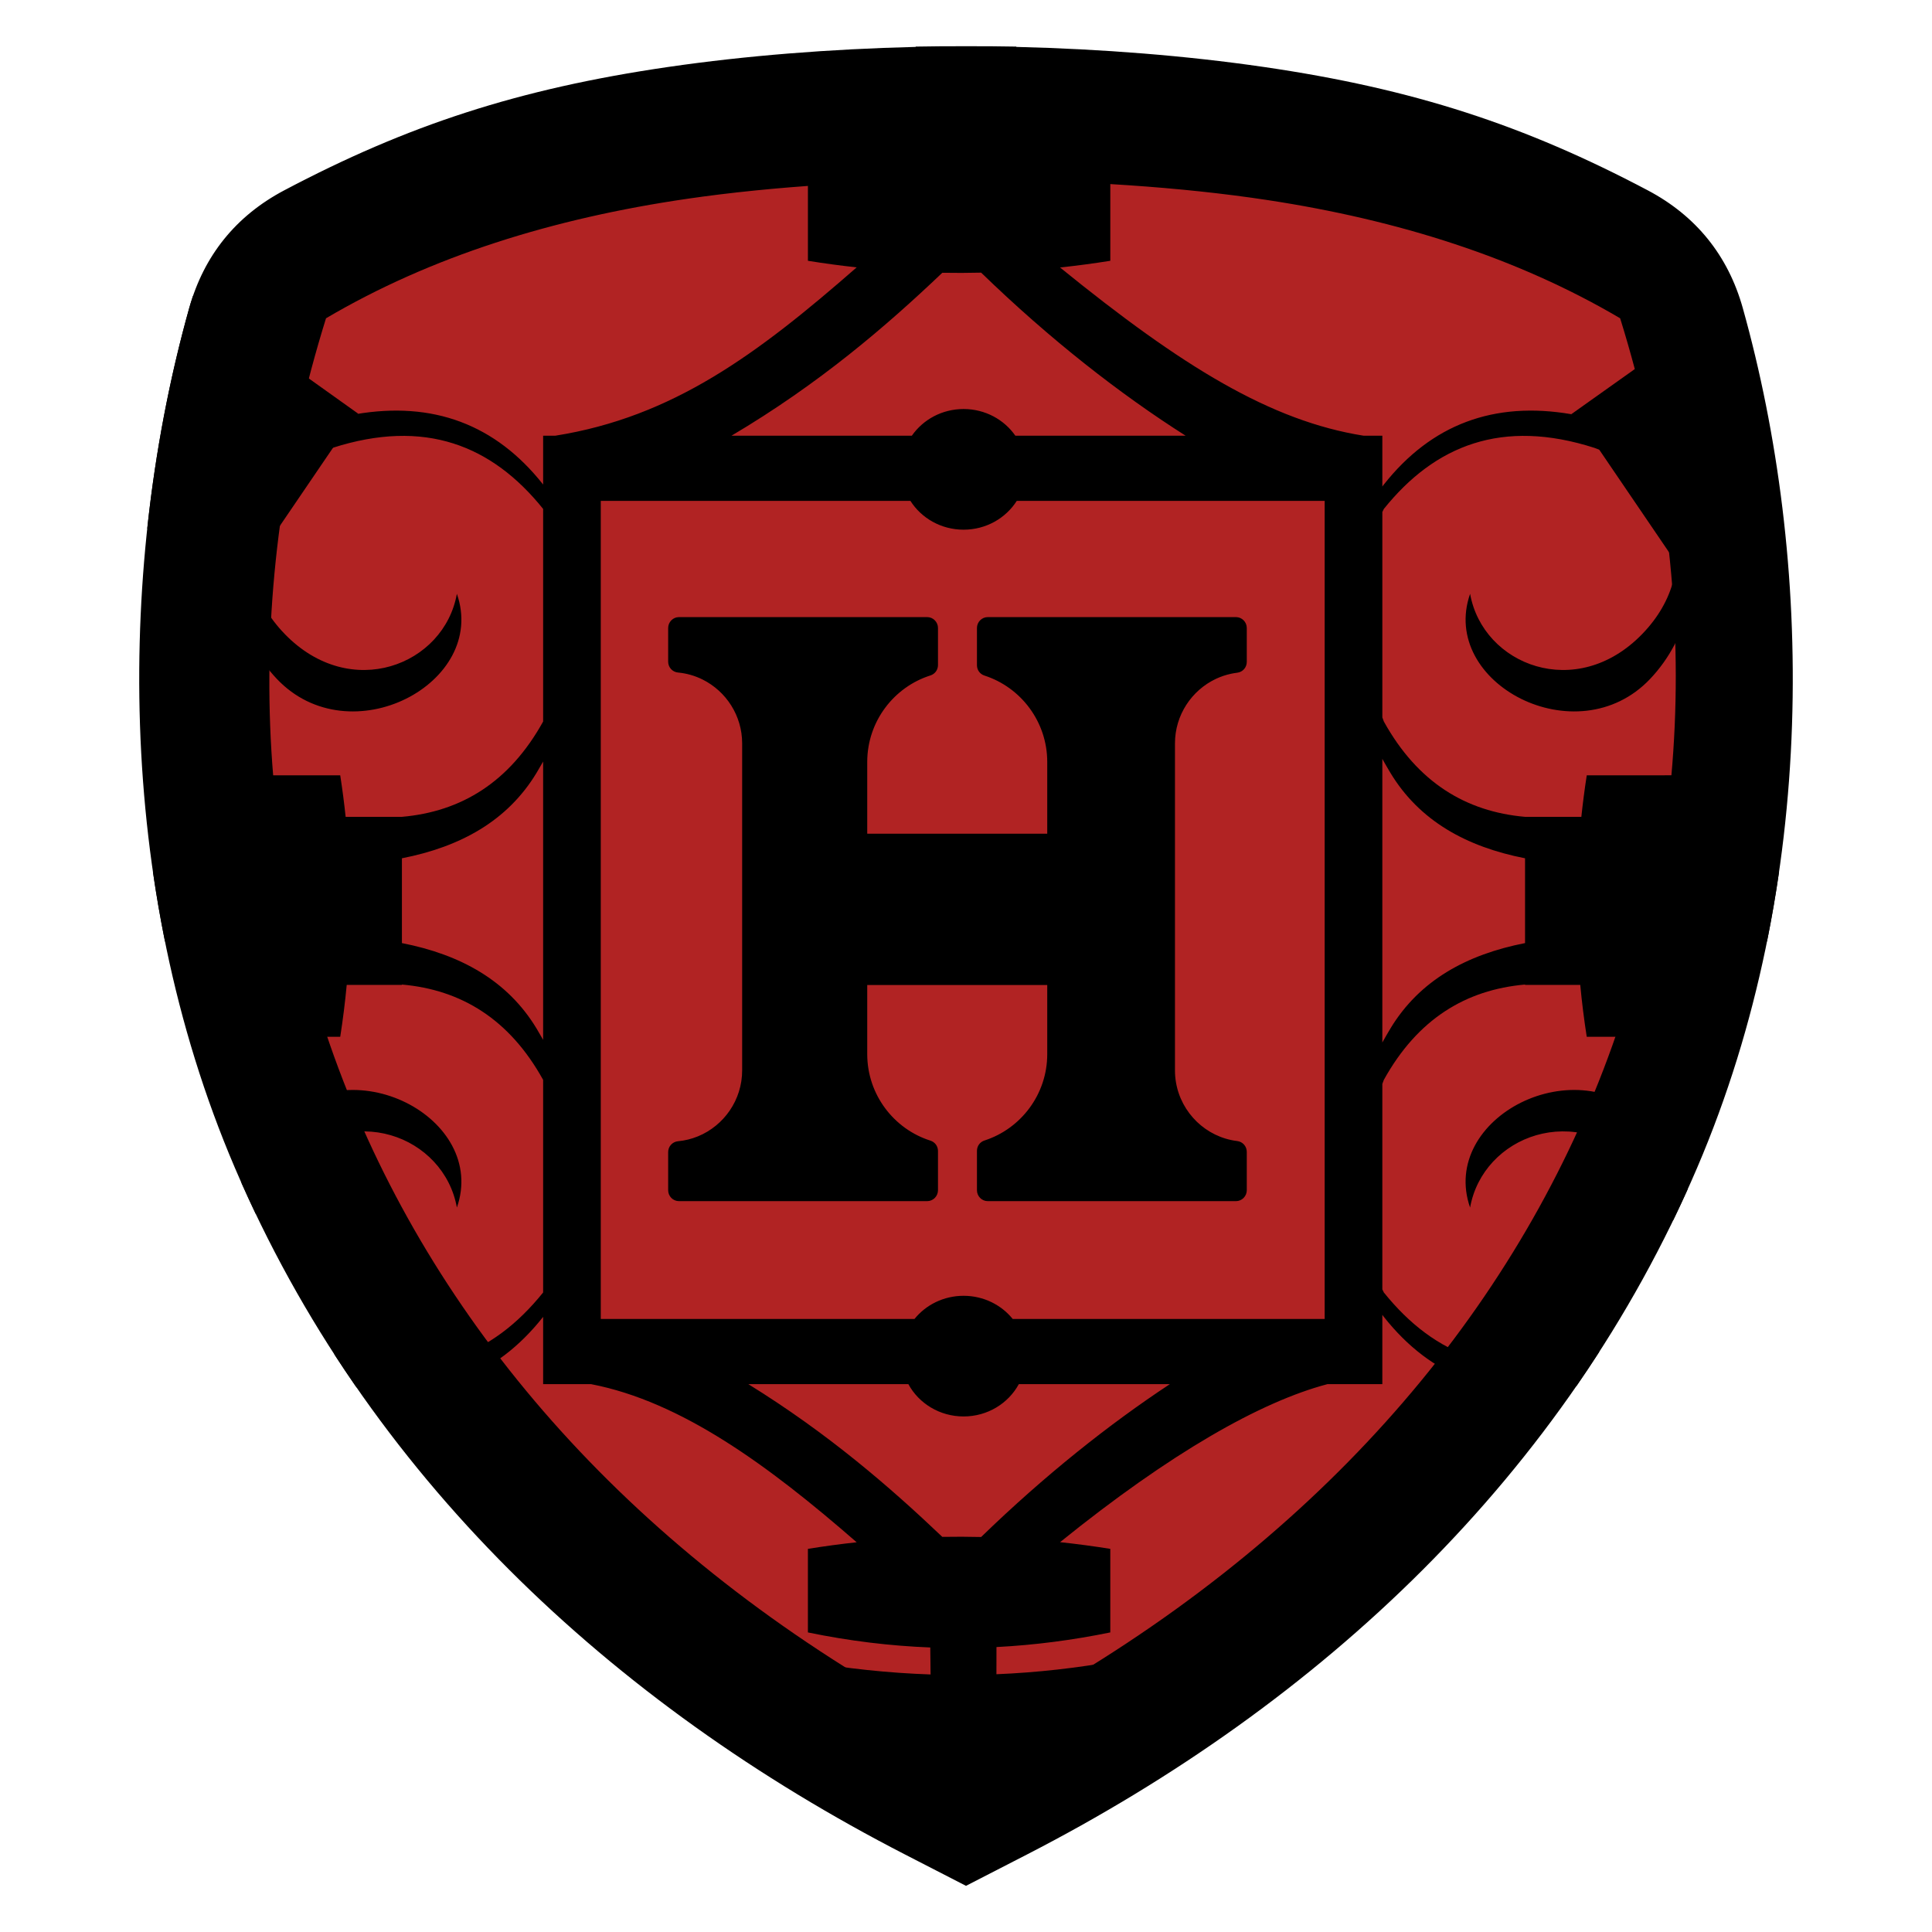 <?xml version="1.0" encoding="UTF-8"?>
<!DOCTYPE svg PUBLIC "-//W3C//DTD SVG 1.1//EN" "http://www.w3.org/Graphics/SVG/1.1/DTD/svg11.dtd">
<!-- Creator: CorelDRAW -->
<svg xmlns="http://www.w3.org/2000/svg" xml:space="preserve" width="152.4mm" height="152.4mm" version="1.1" style="shape-rendering:geometricPrecision; text-rendering:geometricPrecision; image-rendering:optimizeQuality; fill-rule:evenodd; clip-rule:evenodd"
viewBox="0 0 15240 15240"
 xmlns:xlink="http://www.w3.org/1999/xlink"
 xmlns:xodm="http://www.corel.com/coreldraw/odm/2003">
 <defs>
  <style type="text/css">
   <![CDATA[
    .fil0 {fill:none}
    .fil2 {fill:black}
    .fil1 {fill:#B12323}
   ]]>
  </style>
 </defs>
 <g id="Capa_x0020_1">
  <g id="_2981914845968">
   <rect class="fil0" x="-0" y="-0" width="15240" height="15240"/>
   <path class="fil1" d="M5302.97 620.06c602.29,-87.67 1258.56,-139.78 1925.26,-155.94l0 -2.44c130.23,-2.33 260.7,-3.31 391.1,-2.91l1.35 0c130.4,-0.4 260.88,0.57 391.1,2.91l0 2.44c666.7,16.16 1322.97,68.27 1925.26,155.94 1168.23,170.04 2034.35,454.91 2991.98,961.24 375,198.28 624.47,507.53 738.86,916.01 546.7,1952.26 593.62,4475.73 -355.27,6693.43 -1022.72,2390.25 -2931.53,4171.57 -5219.41,5347.67l-81.42 41.85 0 0.18 -19.03 9.6 -369.3 189.85 -3.43 1.43 -3.46 -1.43 -369.29 -189.85 -19.04 -9.6 0 -0.18 -81.42 -41.85c-2287.88,-1176.1 -4196.69,-2957.42 -5219.4,-5347.67 -948.9,-2217.7 -901.98,-4741.17 -355.27,-6693.43 114.39,-408.48 363.85,-717.73 738.85,-916.01 957.63,-506.33 1823.76,-791.2 2991.98,-961.24z"/>
   <path class="fil2" d="M5356.08 4867.72l1957.46 0c47.11,0 85.52,38.68 85.52,86.09l0 292.17c0,38.21 -23.64,70.63 -59.86,82.11 -287.92,91.2 -498.23,363.1 -498.23,682.06l0 566.25 1419.9 0 0 -566.25c0,-317.77 -208.74,-588.8 -495,-681.03 -36.01,-11.61 -59.45,-43.93 -59.45,-82l0 -293.31c0,-47.41 38.42,-86.09 85.52,-86.09l1957.46 0c47.1,0 85.51,38.68 85.51,86.09l0 267.27c0,43.83 -32.11,80.27 -75.34,85.48 -15.57,1.88 -31.1,4.44 -46.5,7.67 -42.97,8.97 -84.16,23 -122.94,41.37 -189.62,89.87 -321.69,284.35 -321.69,508.32l0 2579.49c0,253.76 169.48,469.6 400.12,538.42 29.82,8.9 60.27,15.22 91.01,18.93 43.23,5.22 75.34,41.68 75.34,85.48l0 302.54c0,47.42 -38.41,86.1 -85.51,86.1l-1957.46 0c-47.1,0 -85.52,-38.68 -85.52,-86.1l0 -310.36c0,-38.06 23.44,-70.4 59.45,-82 286.26,-92.23 495,-363.26 495,-681.04l0 -545.59 -1419.9 0 0 545.59c0,318.98 210.31,590.87 498.23,682.07 36.21,11.47 59.86,43.91 59.86,82.12l0 309.21c0,47.42 -38.41,86.1 -85.52,86.1l-1957.46 0c-47.1,0 -85.52,-38.68 -85.52,-86.1l0 -300.71c0,-44.63 33.5,-81.61 77.64,-85.72 54.07,-5.04 107.18,-18.05 157.94,-38.94 203.65,-83.78 348.11,-285.73 348.11,-520l0 -2579.49c0,-219.8 -127.17,-411.15 -311.09,-503.15 -61.51,-30.77 -127.43,-49.45 -194.97,-55.76 -44.14,-4.12 -77.63,-41.1 -77.63,-85.73l0 -265.47c0,-47.41 38.42,-86.09 85.52,-86.09zm8677.44 2009.19c-26.52,183.41 -58.16,366.74 -95.1,549.59l-773.69 0c-13.26,245.66 -44.46,496.08 -95.71,751.84l-552.49 0c-21.29,-136.19 -38.34,-272.59 -51.16,-409.2l-435.46 0 0 -2.85 -0.02 0c-467.34,41.11 -847.79,271.82 -1113.89,751.95 -4.03,10.76 -7.98,21.5 -11.88,32.21l0 1620.49c3.89,8.08 7.85,16.15 11.88,24.19 402.96,501.46 933.28,715.9 1663.01,481.07 12.56,-4.47 24.9,-9.2 37.16,-14.06 -59.18,91.88 -119.73,182.68 -181.73,272.33 -13.16,2.78 -26.37,5.5 -39.81,7.93 -608.8,104.39 -1103.25,-79.6 -1478.63,-554.84 -4.03,-5.2 -7.92,-10.41 -11.88,-15.62l0 546.51 -433.23 0c-527.03,139.18 -1237.29,542.56 -2108.87,1246.41 131.92,14.12 264.01,31.71 396.26,52.82l0 659.18c-293.74,60.08 -592.75,99.69 -897.9,115.44l-0.41 214.33c323.69,-13.38 639.87,-49.45 949.43,-105.55l0 779.49 -950.72 0 -0.04 25.2 -510.12 0 -0.29 -25.2 -1018.19 0 0 -779.49c345.27,61.21 681.83,96.11 1010.55,107.36l-2.42 -212.82 0 -0.01c-314.71,-12.3 -636.14,-50.72 -965.21,-118.75l0 -659.18c128.06,-20.66 256.27,-37.96 384.63,-51.93 -697.48,-607.67 -1384.17,-1110.15 -2094.69,-1247.3l-378.58 0 0 -530.87c-374.13,473.63 -866.54,657.94 -1472.53,555.82 -59.96,-86.51 -118.63,-174.06 -175.96,-262.65 722.24,227.33 1248.21,12.51 1648.49,-485.6l0 -1676.95c-266.1,-480.1 -646.54,-710.8 -1113.87,-751.91l-0.02 0 0 2.85 -435.46 0c-12.82,136.61 -29.87,273.01 -51.16,409.2l-654.21 0c-51.25,-255.76 -266.52,-506.18 -279.78,-751.84l-448.23 0c-36.95,-182.85 -68.57,-366.18 -95.1,-549.59l451.07 0c13.72,-258.48 -21.24,-511.88 28.13,-760.89l998.12 0c16.9,109.23 31.12,218.33 42.67,327.3l443.95 0 0 0.01c467.34,-41.12 847.79,-271.83 1113.89,-751.97l0 -1676.88c-402.96,-501.47 -933.28,-715.92 -1663.01,-481.07 -627.69,223.32 -885.5,941.29 -374.94,1467.99 519.83,536.28 1257.44,244.95 1357.55,-317.29 245.79,704.35 -842.87,1279.29 -1419.68,671.67 -609.46,-642.04 -420.81,-1900.13 621.45,-2088.57 608.8,-104.4 1103.25,79.59 1478.63,554.84l0 -385.07 95.41 0c930.14,-147.67 1597.08,-645.6 2377.95,-1327.92 -128.39,-13.97 -256.64,-31.28 -384.72,-51.94l0 -659.18c329.07,-68.03 650.5,-106.45 965.21,-118.75l0 -0.01 10.35 -910.15 510.12 0 1.74 913.47c305.15,15.75 604.16,55.36 897.9,115.44l0 659.18c-132.32,21.12 -264.48,38.72 -396.47,52.84 964.78,783.33 1661.15,1210.22 2394.89,1327.02l147.42 0 0 400.72c3.97,-5.21 7.86,-10.44 11.9,-15.65 375.38,-475.25 869.83,-659.24 1478.63,-554.84 1042.26,188.44 1230.91,1446.53 621.45,2088.57 -576.81,607.62 -1665.47,32.68 -1419.68,-671.67 100.11,562.24 837.72,853.57 1357.55,317.29 510.56,-526.7 252.75,-1244.67 -374.94,-1467.99 -729.73,-234.85 -1260.05,-20.4 -1663.01,481.07 -4.04,8.05 -8,16.13 -11.9,24.23l0 1620.39c3.9,10.73 7.86,21.48 11.9,32.26 266.1,480.14 646.55,710.85 1113.89,751.97l0 -0.01 443.95 0c11.55,-108.97 25.77,-218.07 42.67,-327.3l552.49 0c0,0 532.09,-3.28 532.09,-3.28 23.79,161.55 -74.76,598.62 -65.98,764.17l498.39 0zm-721.71 2506.25c-36.85,81.61 -74.61,162.58 -113.47,242.77 -38.07,-144.02 -117.47,-286.79 -244.39,-417.72 -519.83,-536.29 -1257.44,-244.96 -1357.55,317.29 -245.79,-704.35 842.87,-1279.31 1419.68,-671.67 142.37,149.99 241.17,333.6 295.73,529.33zm-11294.63 191.88c-38.57,-80.8 -76.18,-162.26 -112.68,-244.51 56.9,-175.92 150.24,-340.25 279.77,-476.7 576.8,-607.64 1665.46,-32.68 1419.67,671.67 -100.11,-562.25 -837.72,-853.58 -1357.55,-317.29 -111.95,115.49 -186.94,240.18 -229.21,366.83zm3752.79 -6138.06l1422.77 0c88.32,-126.98 238.21,-210.52 408.3,-210.52 170.08,0 319.96,83.54 408.29,210.52l1343.26 0c-512.28,-324.91 -1068.83,-758.26 -1613.1,-1286.29 -102.22,2.43 -204.33,2.75 -306.35,0.97 -442.71,421.28 -969.85,874.87 -1663.17,1285.32zm5134.15 2549.14l0 2237.32c20.5,-36.79 41.81,-73.68 63.94,-110.67 228.56,-377.85 598.48,-582.76 1061.83,-673.5l0.02 0 0 -668.94c-463.35,-90.73 -833.27,-295.65 -1061.82,-673.49 -22.15,-37.01 -43.46,-73.91 -63.97,-110.72zm-1676.2 4932.33l-1191.26 0c-82.28,151.51 -246.46,254.85 -435.62,254.85 -189.18,0 -353.37,-103.35 -435.64,-254.85l-1262.22 0c628.32,388.7 1116.04,810.81 1529.96,1204.69 102.02,-1.78 204.13,-1.46 306.35,0.97 500.41,-485.48 1011.2,-890.94 1488.43,-1205.66zm-4943.6 -2716.15l0 -2195.04c-16.84,29.8 -34.17,59.65 -52.07,89.58 -228.55,377.84 -598.47,582.76 -1061.82,673.49l0 668.94 0.02 0c463.35,90.74 833.27,295.65 1061.83,673.5 17.89,29.91 35.21,59.75 52.04,89.53zm3736.19 -4251.32c-86.5,136.35 -242.01,227.3 -419.47,227.3 -177.48,0 -332.98,-90.95 -419.48,-227.3l-2442.45 0 0 6453.47 2474.3 0c90.03,-111.37 230.17,-182.96 387.63,-182.96 157.45,0 297.61,71.59 387.64,182.96l2460.65 0 0 -6453.47 -2428.82 0z"/>
   <path class="fil2" d="M1161.74 4168.33c65.39,-610.72 179.05,-1196.32 330.85,-1738.4 9.18,-32.78 19.23,-64.93 30.13,-96.45l1303.54 930.3 -220.07 145.77 31.28 106.83 -909.68 1336.87 -566.05 -684.92z"/>
   <path class="fil2" d="M14069.84 4168.33c-65.39,-610.72 -179.05,-1196.32 -330.85,-1738.4 -9.18,-32.78 -19.23,-64.93 -30.13,-96.45l-1314.21 933.73 230.74 142.34 -31.28 106.83 909.68 1336.87 566.05 -684.92z"/>
   <path class="fil2" d="M5272.5 527.99c610.21,-88.82 1275.11,-141.62 1950.58,-157.99l0 -2.47c131.94,-2.36 264.13,-3.35 396.24,-2.95l1.37 0c132.12,-0.4 264.31,0.58 396.24,2.95l0 2.47c675.47,16.37 1340.37,69.17 1950.59,157.99 1183.59,172.28 2061.1,460.89 3031.33,973.89 379.93,200.88 632.68,514.2 748.57,928.05 553.9,1977.94 601.43,4534.6 -359.94,6781.46 -1036.17,2421.7 -2970.08,4226.45 -5288.06,5418.02l-82.49 42.4 0 0.18 -19.28 9.73 -374.16 192.34 -3.47 1.45 -3.5 -1.45 -374.16 -192.34 -19.28 -9.73 0 -0.18 -82.49 -42.4c-2317.98,-1191.57 -4251.89,-2996.32 -5288.05,-5418.02 -961.38,-2246.86 -913.85,-4803.52 -359.95,-6781.46 115.9,-413.85 368.64,-727.17 748.58,-928.05 970.22,-513 1847.74,-801.61 3031.33,-973.89zm151.33 1039.69c-1063.03,154.73 -2023.76,454.89 -2852.19,943.01 -1334,4290.73 309.12,8747.6 5049.28,11184.3 4789.49,-2416.98 6493.14,-6893.57 5159.14,-11184.3 -810,-477.25 -1746.44,-774.83 -2781.36,-932.47 -1360.59,-207.25 -3211.6,-208.97 -4574.87,-10.54z"/>
  </g>
 </g>
</svg>
